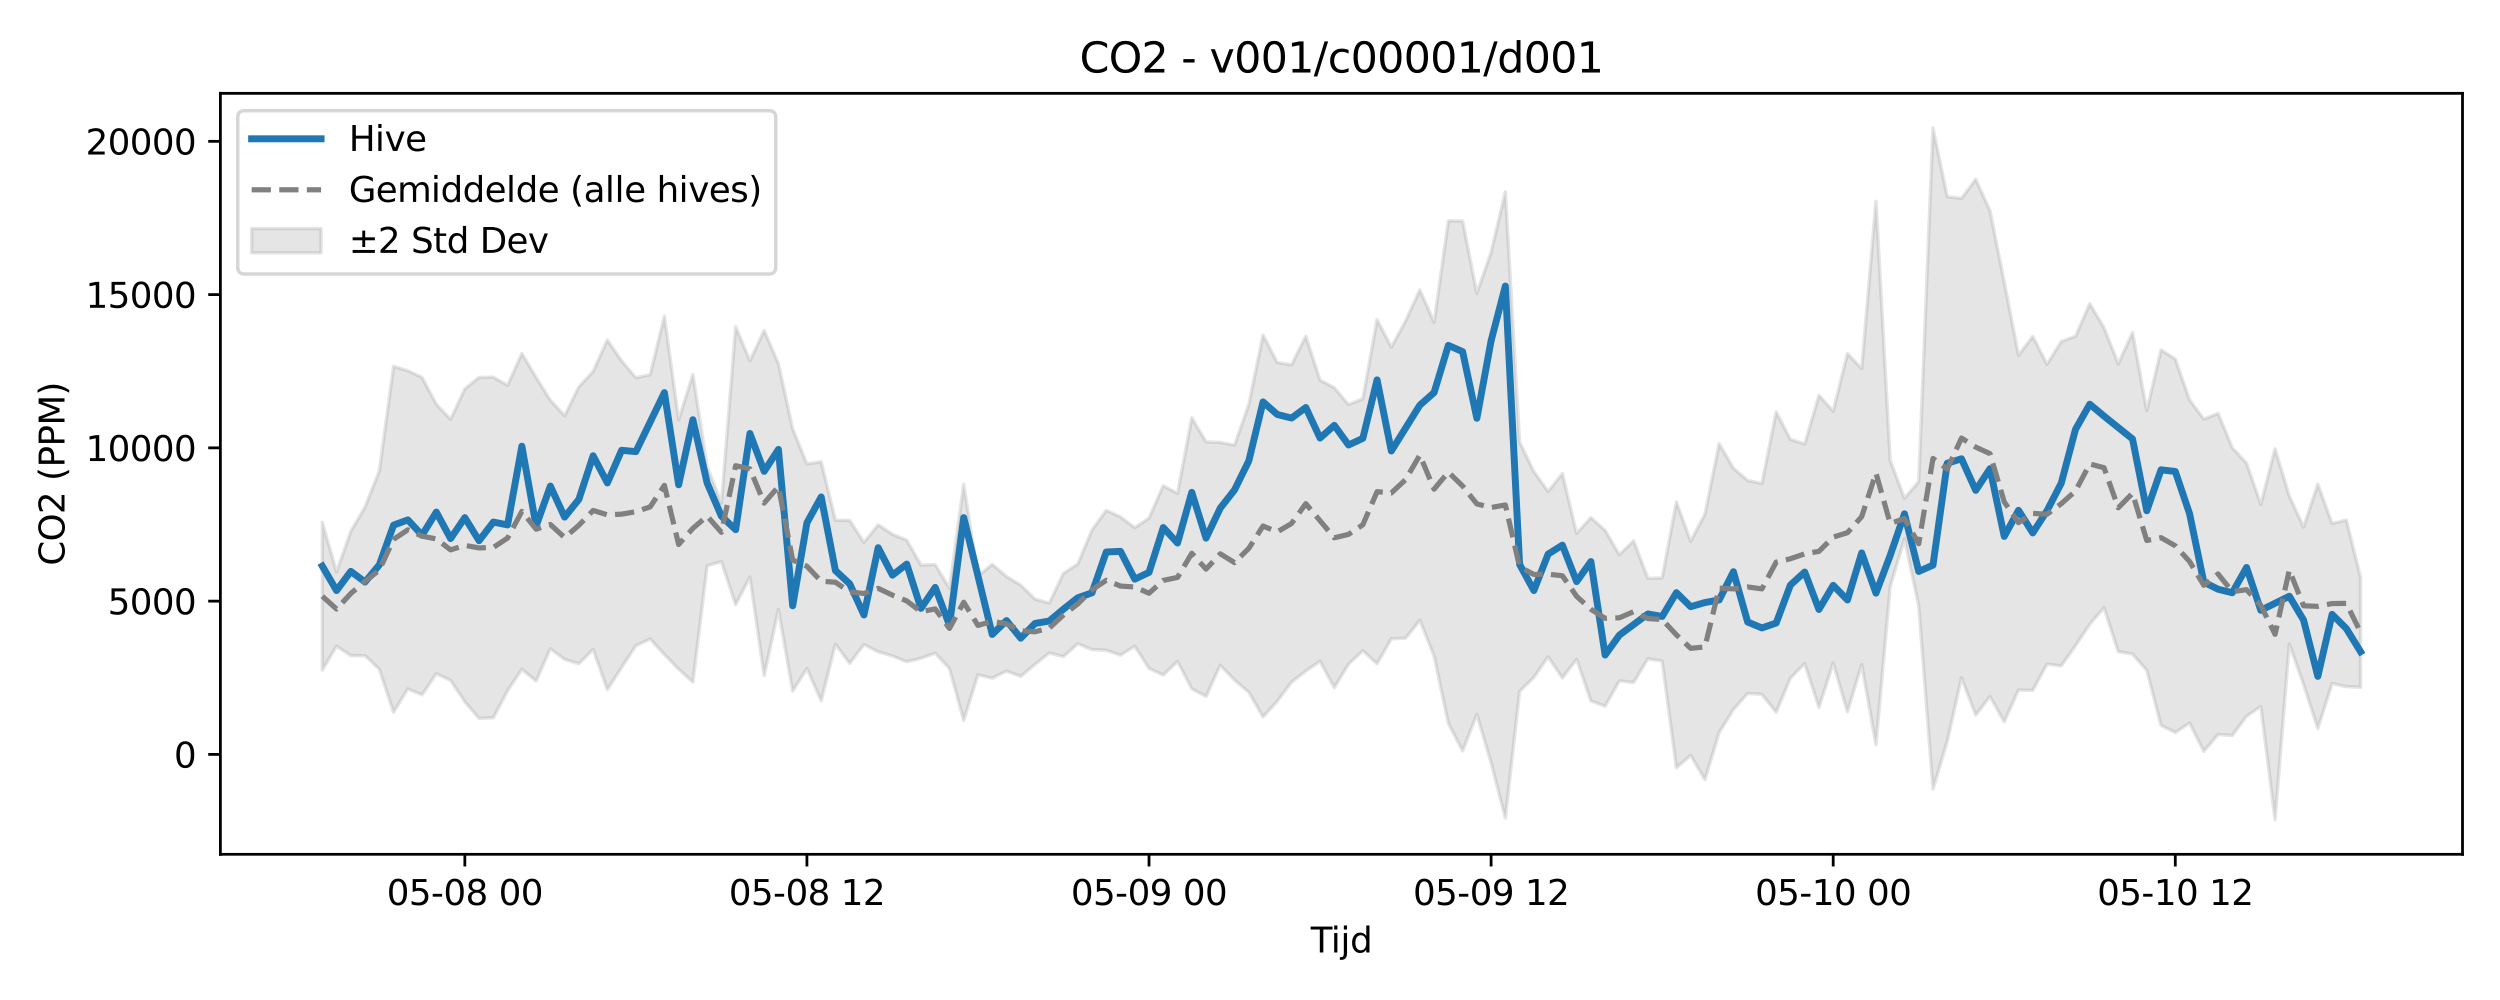 <?xml version="1.0" encoding="utf-8" standalone="no"?>
<!DOCTYPE svg PUBLIC "-//W3C//DTD SVG 1.1//EN"
  "http://www.w3.org/Graphics/SVG/1.1/DTD/svg11.dtd">
<svg xmlns:xlink="http://www.w3.org/1999/xlink" width="720pt" height="288pt" viewBox="0 0 720 288" xmlns="http://www.w3.org/2000/svg" version="1.1">
 <defs>
  <style type="text/css">*{stroke-linejoin: round; stroke-linecap: butt}</style>
 </defs>
 <g id="figure_1">
  <g id="patch_1">
   <path d="M 0 288 
L 720 288 
L 720 0 
L 0 0 
z
" style="fill: #ffffff"/>
  </g>
  <g id="axes_1">
   <g id="patch_2">
    <path d="M 63.47 246.04 
L 709.2 246.04 
L 709.2 26.88 
L 63.47 26.88 
z
" style="fill: #ffffff"/>
   </g>
   <g id="FillBetweenPolyCollection_1">
    <defs>
     <path id="m0e3bf45c58" d="M 92.821 -137.571 
L 92.821 -95.026 
L 96.926 -101.909 
L 101.032 -99.181 
L 105.137 -99.164 
L 109.242 -95.28 
L 113.347 -82.875 
L 117.452 -89.584 
L 121.557 -87.875 
L 125.662 -93.989 
L 129.767 -92.054 
L 133.872 -85.867 
L 137.977 -81.086 
L 142.082 -81.306 
L 146.187 -89.051 
L 150.293 -95.248 
L 154.398 -91.877 
L 158.503 -101.176 
L 162.608 -98.084 
L 166.713 -96.836 
L 170.818 -100.967 
L 174.923 -89.384 
L 179.028 -95.785 
L 183.133 -102.03 
L 187.238 -103.975 
L 191.343 -99.48 
L 195.449 -95.288 
L 199.554 -91.544 
L 203.659 -125.053 
L 207.764 -126.261 
L 211.869 -113.846 
L 215.974 -121.828 
L 220.079 -93.425 
L 224.184 -112.487 
L 228.289 -88.946 
L 232.394 -95.459 
L 236.499 -86.172 
L 240.604 -102.478 
L 244.71 -96.932 
L 248.815 -102.364 
L 252.92 -100.268 
L 257.025 -99.081 
L 261.13 -97.424 
L 265.235 -98.413 
L 269.34 -99.874 
L 273.445 -95.466 
L 277.55 -80.554 
L 281.655 -93.672 
L 285.76 -92.661 
L 289.865 -94.737 
L 293.971 -93.195 
L 298.076 -96.648 
L 302.181 -99.917 
L 306.286 -98.898 
L 310.391 -102.586 
L 314.496 -100.93 
L 318.601 -100.728 
L 322.706 -99.299 
L 326.811 -101.877 
L 330.916 -95.502 
L 335.021 -93.571 
L 339.127 -97.528 
L 343.232 -89.623 
L 347.337 -87.436 
L 351.442 -96.42 
L 355.547 -92.134 
L 359.652 -88.642 
L 363.757 -81.509 
L 367.862 -86.066 
L 371.967 -91.53 
L 376.072 -94.735 
L 380.177 -97.567 
L 384.282 -89.932 
L 388.388 -96.74 
L 392.493 -100.583 
L 396.598 -96.836 
L 400.703 -104.027 
L 404.808 -104.205 
L 408.913 -109.354 
L 413.018 -99.068 
L 417.123 -79.665 
L 421.228 -71.728 
L 425.333 -82.234 
L 429.438 -68.338 
L 433.543 -52.395 
L 437.649 -88.867 
L 441.754 -92.93 
L 445.859 -98.828 
L 449.964 -92.753 
L 454.069 -98.137 
L 458.174 -86.137 
L 462.279 -84.628 
L 466.384 -91.92 
L 470.489 -91.432 
L 474.594 -98.266 
L 478.699 -97.616 
L 482.805 -66.896 
L 486.91 -70.449 
L 491.015 -63.465 
L 495.12 -77.027 
L 499.225 -83.652 
L 503.33 -88.292 
L 507.435 -88.036 
L 511.54 -82.878 
L 515.645 -92.716 
L 519.75 -96.878 
L 523.855 -84.291 
L 527.96 -97.055 
L 532.066 -82.996 
L 536.171 -96.599 
L 540.276 -73.531 
L 544.381 -119.077 
L 548.486 -132.783 
L 552.591 -113.503 
L 556.696 -60.771 
L 560.801 -74.476 
L 564.906 -92.797 
L 569.011 -82.07 
L 573.116 -87.397 
L 577.221 -80.142 
L 581.327 -89.258 
L 585.432 -89.181 
L 589.537 -96.716 
L 593.642 -96.239 
L 597.747 -102.043 
L 601.852 -108.229 
L 605.957 -112.957 
L 610.062 -100.344 
L 614.167 -99.622 
L 618.272 -94.934 
L 622.377 -79.094 
L 626.483 -77.029 
L 630.588 -79.763 
L 634.693 -71.604 
L 638.798 -76.444 
L 642.903 -76.186 
L 647.008 -81.728 
L 651.113 -84.552 
L 655.218 -51.922 
L 659.323 -102.513 
L 663.428 -90.863 
L 667.533 -78.211 
L 671.638 -91.13 
L 675.744 -90.234 
L 679.849 -90.07 
L 679.849 -121.725 
L 679.849 -121.725 
L 675.744 -138.225 
L 671.638 -137.224 
L 667.533 -148.538 
L 663.428 -136.205 
L 659.323 -145.126 
L 655.218 -158.728 
L 651.113 -142.736 
L 647.008 -154.625 
L 642.903 -159.033 
L 638.798 -168.955 
L 634.693 -167.289 
L 630.588 -172.831 
L 626.483 -184.576 
L 622.377 -187.222 
L 618.272 -169.744 
L 614.167 -192.221 
L 610.062 -183.188 
L 605.957 -193.639 
L 601.852 -200.538 
L 597.747 -191.156 
L 593.642 -189.629 
L 589.537 -183.087 
L 585.432 -191.103 
L 581.327 -185.688 
L 577.221 -206.771 
L 573.116 -227.324 
L 569.011 -236.383 
L 564.906 -230.869 
L 560.801 -231.35 
L 556.696 -251.158 
L 552.591 -149.301 
L 548.486 -144.5 
L 544.381 -155.386 
L 540.276 -230.018 
L 536.171 -181.844 
L 532.066 -186.177 
L 527.96 -169.567 
L 523.855 -174.131 
L 519.75 -160.129 
L 515.645 -161.459 
L 511.54 -169.344 
L 507.435 -148.769 
L 503.33 -149.619 
L 499.225 -153.147 
L 495.12 -160.211 
L 491.015 -139.915 
L 486.91 -132.123 
L 482.805 -143.433 
L 478.699 -121.564 
L 474.594 -121.421 
L 470.489 -132.258 
L 466.384 -128.228 
L 462.279 -135.228 
L 458.174 -138.919 
L 454.069 -134.369 
L 449.964 -151.617 
L 445.859 -146.467 
L 441.754 -152.159 
L 437.649 -160.679 
L 433.543 -232.736 
L 429.438 -215.354 
L 425.333 -203.512 
L 421.228 -224.337 
L 417.123 -224.403 
L 413.018 -195.176 
L 408.913 -204.521 
L 404.808 -195.537 
L 400.703 -188.018 
L 396.598 -195.957 
L 392.493 -173.143 
L 388.388 -171.474 
L 384.282 -176.307 
L 380.177 -178.524 
L 376.072 -191.144 
L 371.967 -182.941 
L 367.862 -183.58 
L 363.757 -191.491 
L 359.652 -171.519 
L 355.547 -159.807 
L 351.442 -160.577 
L 347.337 -160.754 
L 343.232 -167.665 
L 339.127 -145.894 
L 335.021 -148.116 
L 330.916 -138.789 
L 326.811 -136.022 
L 322.706 -139.122 
L 318.601 -141.029 
L 314.496 -135.329 
L 310.391 -125.549 
L 306.286 -122.883 
L 302.181 -114.3 
L 298.076 -115.453 
L 293.971 -119.46 
L 289.865 -121.962 
L 285.76 -125.471 
L 281.655 -122.088 
L 277.55 -148.547 
L 273.445 -118.566 
L 269.34 -125.394 
L 265.235 -125.275 
L 261.13 -132.452 
L 257.025 -134.108 
L 252.92 -136.836 
L 248.815 -131.793 
L 244.71 -138.126 
L 240.604 -138.167 
L 236.499 -155.007 
L 232.394 -154.389 
L 228.289 -164.481 
L 224.184 -183.259 
L 220.079 -192.807 
L 215.974 -184.103 
L 211.869 -193.897 
L 207.764 -143.132 
L 203.659 -153.673 
L 199.554 -180.154 
L 195.449 -167.102 
L 191.343 -196.952 
L 187.238 -180.055 
L 183.133 -179.224 
L 179.028 -184.066 
L 174.923 -190.072 
L 170.818 -181.011 
L 166.713 -176.604 
L 162.608 -168.273 
L 158.503 -172.728 
L 154.398 -179.306 
L 150.293 -186.193 
L 146.187 -177.033 
L 142.082 -179.373 
L 137.977 -179.316 
L 133.872 -176.005 
L 129.767 -167.22 
L 125.662 -171.582 
L 121.557 -179.296 
L 117.452 -181.241 
L 113.347 -182.48 
L 109.242 -152.324 
L 105.137 -142 
L 101.032 -134.972 
L 96.926 -123.292 
L 92.821 -137.571 
z
" style="stroke: #808080; stroke-opacity: 0.2"/>
    </defs>
    <g clip-path="url(#p186c7900bb)">
     <use xlink:href="#m0e3bf45c58" x="0" y="288" style="fill: #808080; fill-opacity: 0.2; stroke: #808080; stroke-opacity: 0.2"/>
    </g>
   </g>
   <g id="matplotlib.axis_1">
    <g id="xtick_1">
     <g id="line2d_1">
      <defs>
       <path id="mfff4d344ba" d="M 0 0 
L 0 3.5 
" style="stroke: #000000; stroke-width: 0.8"/>
      </defs>
      <g>
       <use xlink:href="#mfff4d344ba" x="133.872" y="246.04" style="stroke: #000000; stroke-width: 0.8"/>
      </g>
     </g>
     <g id="text_1">
      <!-- 05-08 00 -->
      <g transform="translate(111.392 260.638) scale(0.1 -0.1)">
       <defs>
        <path id="DejaVuSans-30" d="M 2034 4250 
Q 1547 4250 1301 3770 
Q 1056 3291 1056 2328 
Q 1056 1369 1301 889 
Q 1547 409 2034 409 
Q 2525 409 2770 889 
Q 3016 1369 3016 2328 
Q 3016 3291 2770 3770 
Q 2525 4250 2034 4250 
z
M 2034 4750 
Q 2819 4750 3233 4129 
Q 3647 3509 3647 2328 
Q 3647 1150 3233 529 
Q 2819 -91 2034 -91 
Q 1250 -91 836 529 
Q 422 1150 422 2328 
Q 422 3509 836 4129 
Q 1250 4750 2034 4750 
z
" transform="scale(0.016)"/>
        <path id="DejaVuSans-35" d="M 691 4666 
L 3169 4666 
L 3169 4134 
L 1269 4134 
L 1269 2991 
Q 1406 3038 1543 3061 
Q 1681 3084 1819 3084 
Q 2600 3084 3056 2656 
Q 3513 2228 3513 1497 
Q 3513 744 3044 326 
Q 2575 -91 1722 -91 
Q 1428 -91 1123 -41 
Q 819 9 494 109 
L 494 744 
Q 775 591 1075 516 
Q 1375 441 1709 441 
Q 2250 441 2565 725 
Q 2881 1009 2881 1497 
Q 2881 1984 2565 2268 
Q 2250 2553 1709 2553 
Q 1456 2553 1204 2497 
Q 953 2441 691 2322 
L 691 4666 
z
" transform="scale(0.016)"/>
        <path id="DejaVuSans-2d" d="M 313 2009 
L 1997 2009 
L 1997 1497 
L 313 1497 
L 313 2009 
z
" transform="scale(0.016)"/>
        <path id="DejaVuSans-38" d="M 2034 2216 
Q 1584 2216 1326 1975 
Q 1069 1734 1069 1313 
Q 1069 891 1326 650 
Q 1584 409 2034 409 
Q 2484 409 2743 651 
Q 3003 894 3003 1313 
Q 3003 1734 2745 1975 
Q 2488 2216 2034 2216 
z
M 1403 2484 
Q 997 2584 770 2862 
Q 544 3141 544 3541 
Q 544 4100 942 4425 
Q 1341 4750 2034 4750 
Q 2731 4750 3128 4425 
Q 3525 4100 3525 3541 
Q 3525 3141 3298 2862 
Q 3072 2584 2669 2484 
Q 3125 2378 3379 2068 
Q 3634 1759 3634 1313 
Q 3634 634 3220 271 
Q 2806 -91 2034 -91 
Q 1263 -91 848 271 
Q 434 634 434 1313 
Q 434 1759 690 2068 
Q 947 2378 1403 2484 
z
M 1172 3481 
Q 1172 3119 1398 2916 
Q 1625 2713 2034 2713 
Q 2441 2713 2670 2916 
Q 2900 3119 2900 3481 
Q 2900 3844 2670 4047 
Q 2441 4250 2034 4250 
Q 1625 4250 1398 4047 
Q 1172 3844 1172 3481 
z
" transform="scale(0.016)"/>
        <path id="DejaVuSans-20" transform="scale(0.016)"/>
       </defs>
       <use xlink:href="#DejaVuSans-30"/>
       <use xlink:href="#DejaVuSans-35" transform="translate(63.623 0)"/>
       <use xlink:href="#DejaVuSans-2d" transform="translate(127.246 0)"/>
       <use xlink:href="#DejaVuSans-30" transform="translate(163.33 0)"/>
       <use xlink:href="#DejaVuSans-38" transform="translate(226.953 0)"/>
       <use xlink:href="#DejaVuSans-20" transform="translate(290.576 0)"/>
       <use xlink:href="#DejaVuSans-30" transform="translate(322.363 0)"/>
       <use xlink:href="#DejaVuSans-30" transform="translate(385.986 0)"/>
      </g>
     </g>
    </g>
    <g id="xtick_2">
     <g id="line2d_2">
      <g>
       <use xlink:href="#mfff4d344ba" x="232.394" y="246.04" style="stroke: #000000; stroke-width: 0.8"/>
      </g>
     </g>
     <g id="text_2">
      <!-- 05-08 12 -->
      <g transform="translate(209.914 260.638) scale(0.1 -0.1)">
       <defs>
        <path id="DejaVuSans-31" d="M 794 531 
L 1825 531 
L 1825 4091 
L 703 3866 
L 703 4441 
L 1819 4666 
L 2450 4666 
L 2450 531 
L 3481 531 
L 3481 0 
L 794 0 
L 794 531 
z
" transform="scale(0.016)"/>
        <path id="DejaVuSans-32" d="M 1228 531 
L 3431 531 
L 3431 0 
L 469 0 
L 469 531 
Q 828 903 1448 1529 
Q 2069 2156 2228 2338 
Q 2531 2678 2651 2914 
Q 2772 3150 2772 3378 
Q 2772 3750 2511 3984 
Q 2250 4219 1831 4219 
Q 1534 4219 1204 4116 
Q 875 4013 500 3803 
L 500 4441 
Q 881 4594 1212 4672 
Q 1544 4750 1819 4750 
Q 2544 4750 2975 4387 
Q 3406 4025 3406 3419 
Q 3406 3131 3298 2873 
Q 3191 2616 2906 2266 
Q 2828 2175 2409 1742 
Q 1991 1309 1228 531 
z
" transform="scale(0.016)"/>
       </defs>
       <use xlink:href="#DejaVuSans-30"/>
       <use xlink:href="#DejaVuSans-35" transform="translate(63.623 0)"/>
       <use xlink:href="#DejaVuSans-2d" transform="translate(127.246 0)"/>
       <use xlink:href="#DejaVuSans-30" transform="translate(163.33 0)"/>
       <use xlink:href="#DejaVuSans-38" transform="translate(226.953 0)"/>
       <use xlink:href="#DejaVuSans-20" transform="translate(290.576 0)"/>
       <use xlink:href="#DejaVuSans-31" transform="translate(322.363 0)"/>
       <use xlink:href="#DejaVuSans-32" transform="translate(385.986 0)"/>
      </g>
     </g>
    </g>
    <g id="xtick_3">
     <g id="line2d_3">
      <g>
       <use xlink:href="#mfff4d344ba" x="330.916" y="246.04" style="stroke: #000000; stroke-width: 0.8"/>
      </g>
     </g>
     <g id="text_3">
      <!-- 05-09 00 -->
      <g transform="translate(308.436 260.638) scale(0.1 -0.1)">
       <defs>
        <path id="DejaVuSans-39" d="M 703 97 
L 703 672 
Q 941 559 1184 500 
Q 1428 441 1663 441 
Q 2288 441 2617 861 
Q 2947 1281 2994 2138 
Q 2813 1869 2534 1725 
Q 2256 1581 1919 1581 
Q 1219 1581 811 2004 
Q 403 2428 403 3163 
Q 403 3881 828 4315 
Q 1253 4750 1959 4750 
Q 2769 4750 3195 4129 
Q 3622 3509 3622 2328 
Q 3622 1225 3098 567 
Q 2575 -91 1691 -91 
Q 1453 -91 1209 -44 
Q 966 3 703 97 
z
M 1959 2075 
Q 2384 2075 2632 2365 
Q 2881 2656 2881 3163 
Q 2881 3666 2632 3958 
Q 2384 4250 1959 4250 
Q 1534 4250 1286 3958 
Q 1038 3666 1038 3163 
Q 1038 2656 1286 2365 
Q 1534 2075 1959 2075 
z
" transform="scale(0.016)"/>
       </defs>
       <use xlink:href="#DejaVuSans-30"/>
       <use xlink:href="#DejaVuSans-35" transform="translate(63.623 0)"/>
       <use xlink:href="#DejaVuSans-2d" transform="translate(127.246 0)"/>
       <use xlink:href="#DejaVuSans-30" transform="translate(163.33 0)"/>
       <use xlink:href="#DejaVuSans-39" transform="translate(226.953 0)"/>
       <use xlink:href="#DejaVuSans-20" transform="translate(290.576 0)"/>
       <use xlink:href="#DejaVuSans-30" transform="translate(322.363 0)"/>
       <use xlink:href="#DejaVuSans-30" transform="translate(385.986 0)"/>
      </g>
     </g>
    </g>
    <g id="xtick_4">
     <g id="line2d_4">
      <g>
       <use xlink:href="#mfff4d344ba" x="429.438" y="246.04" style="stroke: #000000; stroke-width: 0.8"/>
      </g>
     </g>
     <g id="text_4">
      <!-- 05-09 12 -->
      <g transform="translate(406.958 260.638) scale(0.1 -0.1)">
       <use xlink:href="#DejaVuSans-30"/>
       <use xlink:href="#DejaVuSans-35" transform="translate(63.623 0)"/>
       <use xlink:href="#DejaVuSans-2d" transform="translate(127.246 0)"/>
       <use xlink:href="#DejaVuSans-30" transform="translate(163.33 0)"/>
       <use xlink:href="#DejaVuSans-39" transform="translate(226.953 0)"/>
       <use xlink:href="#DejaVuSans-20" transform="translate(290.576 0)"/>
       <use xlink:href="#DejaVuSans-31" transform="translate(322.363 0)"/>
       <use xlink:href="#DejaVuSans-32" transform="translate(385.986 0)"/>
      </g>
     </g>
    </g>
    <g id="xtick_5">
     <g id="line2d_5">
      <g>
       <use xlink:href="#mfff4d344ba" x="527.96" y="246.04" style="stroke: #000000; stroke-width: 0.8"/>
      </g>
     </g>
     <g id="text_5">
      <!-- 05-10 00 -->
      <g transform="translate(505.48 260.638) scale(0.1 -0.1)">
       <use xlink:href="#DejaVuSans-30"/>
       <use xlink:href="#DejaVuSans-35" transform="translate(63.623 0)"/>
       <use xlink:href="#DejaVuSans-2d" transform="translate(127.246 0)"/>
       <use xlink:href="#DejaVuSans-31" transform="translate(163.33 0)"/>
       <use xlink:href="#DejaVuSans-30" transform="translate(226.953 0)"/>
       <use xlink:href="#DejaVuSans-20" transform="translate(290.576 0)"/>
       <use xlink:href="#DejaVuSans-30" transform="translate(322.363 0)"/>
       <use xlink:href="#DejaVuSans-30" transform="translate(385.986 0)"/>
      </g>
     </g>
    </g>
    <g id="xtick_6">
     <g id="line2d_6">
      <g>
       <use xlink:href="#mfff4d344ba" x="626.483" y="246.04" style="stroke: #000000; stroke-width: 0.8"/>
      </g>
     </g>
     <g id="text_6">
      <!-- 05-10 12 -->
      <g transform="translate(604.002 260.638) scale(0.1 -0.1)">
       <use xlink:href="#DejaVuSans-30"/>
       <use xlink:href="#DejaVuSans-35" transform="translate(63.623 0)"/>
       <use xlink:href="#DejaVuSans-2d" transform="translate(127.246 0)"/>
       <use xlink:href="#DejaVuSans-31" transform="translate(163.33 0)"/>
       <use xlink:href="#DejaVuSans-30" transform="translate(226.953 0)"/>
       <use xlink:href="#DejaVuSans-20" transform="translate(290.576 0)"/>
       <use xlink:href="#DejaVuSans-31" transform="translate(322.363 0)"/>
       <use xlink:href="#DejaVuSans-32" transform="translate(385.986 0)"/>
      </g>
     </g>
    </g>
    <g id="text_7">
     <!-- Tijd -->
     <g transform="translate(377.485 274.317) scale(0.1 -0.1)">
      <defs>
       <path id="DejaVuSans-54" d="M -19 4666 
L 3928 4666 
L 3928 4134 
L 2272 4134 
L 2272 0 
L 1638 0 
L 1638 4134 
L -19 4134 
L -19 4666 
z
" transform="scale(0.016)"/>
       <path id="DejaVuSans-69" d="M 603 3500 
L 1178 3500 
L 1178 0 
L 603 0 
L 603 3500 
z
M 603 4863 
L 1178 4863 
L 1178 4134 
L 603 4134 
L 603 4863 
z
" transform="scale(0.016)"/>
       <path id="DejaVuSans-6a" d="M 603 3500 
L 1178 3500 
L 1178 -63 
Q 1178 -731 923 -1031 
Q 669 -1331 103 -1331 
L -116 -1331 
L -116 -844 
L 38 -844 
Q 366 -844 484 -692 
Q 603 -541 603 -63 
L 603 3500 
z
M 603 4863 
L 1178 4863 
L 1178 4134 
L 603 4134 
L 603 4863 
z
" transform="scale(0.016)"/>
       <path id="DejaVuSans-64" d="M 2906 2969 
L 2906 4863 
L 3481 4863 
L 3481 0 
L 2906 0 
L 2906 525 
Q 2725 213 2448 61 
Q 2172 -91 1784 -91 
Q 1150 -91 751 415 
Q 353 922 353 1747 
Q 353 2572 751 3078 
Q 1150 3584 1784 3584 
Q 2172 3584 2448 3432 
Q 2725 3281 2906 2969 
z
M 947 1747 
Q 947 1113 1208 752 
Q 1469 391 1925 391 
Q 2381 391 2643 752 
Q 2906 1113 2906 1747 
Q 2906 2381 2643 2742 
Q 2381 3103 1925 3103 
Q 1469 3103 1208 2742 
Q 947 2381 947 1747 
z
" transform="scale(0.016)"/>
      </defs>
      <use xlink:href="#DejaVuSans-54"/>
      <use xlink:href="#DejaVuSans-69" transform="translate(57.959 0)"/>
      <use xlink:href="#DejaVuSans-6a" transform="translate(85.742 0)"/>
      <use xlink:href="#DejaVuSans-64" transform="translate(113.525 0)"/>
     </g>
    </g>
   </g>
   <g id="matplotlib.axis_2">
    <g id="ytick_1">
     <g id="line2d_7">
      <defs>
       <path id="m50cb54b3ce" d="M 0 0 
L -3.5 0 
" style="stroke: #000000; stroke-width: 0.8"/>
      </defs>
      <g>
       <use xlink:href="#m50cb54b3ce" x="63.47" y="217.274" style="stroke: #000000; stroke-width: 0.8"/>
      </g>
     </g>
     <g id="text_8">
      <!-- 0 -->
      <g transform="translate(50.108 221.073) scale(0.1 -0.1)">
       <use xlink:href="#DejaVuSans-30"/>
      </g>
     </g>
    </g>
    <g id="ytick_2">
     <g id="line2d_8">
      <g>
       <use xlink:href="#m50cb54b3ce" x="63.47" y="173.131" style="stroke: #000000; stroke-width: 0.8"/>
      </g>
     </g>
     <g id="text_9">
      <!-- 5000 -->
      <g transform="translate(31.02 176.93) scale(0.1 -0.1)">
       <use xlink:href="#DejaVuSans-35"/>
       <use xlink:href="#DejaVuSans-30" transform="translate(63.623 0)"/>
       <use xlink:href="#DejaVuSans-30" transform="translate(127.246 0)"/>
       <use xlink:href="#DejaVuSans-30" transform="translate(190.869 0)"/>
      </g>
     </g>
    </g>
    <g id="ytick_3">
     <g id="line2d_9">
      <g>
       <use xlink:href="#m50cb54b3ce" x="63.47" y="128.987" style="stroke: #000000; stroke-width: 0.8"/>
      </g>
     </g>
     <g id="text_10">
      <!-- 10000 -->
      <g transform="translate(24.657 132.787) scale(0.1 -0.1)">
       <use xlink:href="#DejaVuSans-31"/>
       <use xlink:href="#DejaVuSans-30" transform="translate(63.623 0)"/>
       <use xlink:href="#DejaVuSans-30" transform="translate(127.246 0)"/>
       <use xlink:href="#DejaVuSans-30" transform="translate(190.869 0)"/>
       <use xlink:href="#DejaVuSans-30" transform="translate(254.492 0)"/>
      </g>
     </g>
    </g>
    <g id="ytick_4">
     <g id="line2d_10">
      <g>
       <use xlink:href="#m50cb54b3ce" x="63.47" y="84.844" style="stroke: #000000; stroke-width: 0.8"/>
      </g>
     </g>
     <g id="text_11">
      <!-- 15000 -->
      <g transform="translate(24.657 88.643) scale(0.1 -0.1)">
       <use xlink:href="#DejaVuSans-31"/>
       <use xlink:href="#DejaVuSans-35" transform="translate(63.623 0)"/>
       <use xlink:href="#DejaVuSans-30" transform="translate(127.246 0)"/>
       <use xlink:href="#DejaVuSans-30" transform="translate(190.869 0)"/>
       <use xlink:href="#DejaVuSans-30" transform="translate(254.492 0)"/>
      </g>
     </g>
    </g>
    <g id="ytick_5">
     <g id="line2d_11">
      <g>
       <use xlink:href="#m50cb54b3ce" x="63.47" y="40.701" style="stroke: #000000; stroke-width: 0.8"/>
      </g>
     </g>
     <g id="text_12">
      <!-- 20000 -->
      <g transform="translate(24.657 44.5) scale(0.1 -0.1)">
       <use xlink:href="#DejaVuSans-32"/>
       <use xlink:href="#DejaVuSans-30" transform="translate(63.623 0)"/>
       <use xlink:href="#DejaVuSans-30" transform="translate(127.246 0)"/>
       <use xlink:href="#DejaVuSans-30" transform="translate(190.869 0)"/>
       <use xlink:href="#DejaVuSans-30" transform="translate(254.492 0)"/>
      </g>
     </g>
    </g>
    <g id="text_13">
     <!-- CO2 (PPM) -->
     <g transform="translate(18.578 162.903) rotate(-90) scale(0.1 -0.1)">
      <defs>
       <path id="DejaVuSans-43" d="M 4122 4306 
L 4122 3641 
Q 3803 3938 3442 4084 
Q 3081 4231 2675 4231 
Q 1875 4231 1450 3742 
Q 1025 3253 1025 2328 
Q 1025 1406 1450 917 
Q 1875 428 2675 428 
Q 3081 428 3442 575 
Q 3803 722 4122 1019 
L 4122 359 
Q 3791 134 3420 21 
Q 3050 -91 2638 -91 
Q 1578 -91 968 557 
Q 359 1206 359 2328 
Q 359 3453 968 4101 
Q 1578 4750 2638 4750 
Q 3056 4750 3426 4639 
Q 3797 4528 4122 4306 
z
" transform="scale(0.016)"/>
       <path id="DejaVuSans-4f" d="M 2522 4238 
Q 1834 4238 1429 3725 
Q 1025 3213 1025 2328 
Q 1025 1447 1429 934 
Q 1834 422 2522 422 
Q 3209 422 3611 934 
Q 4013 1447 4013 2328 
Q 4013 3213 3611 3725 
Q 3209 4238 2522 4238 
z
M 2522 4750 
Q 3503 4750 4090 4092 
Q 4678 3434 4678 2328 
Q 4678 1225 4090 567 
Q 3503 -91 2522 -91 
Q 1538 -91 948 565 
Q 359 1222 359 2328 
Q 359 3434 948 4092 
Q 1538 4750 2522 4750 
z
" transform="scale(0.016)"/>
       <path id="DejaVuSans-28" d="M 1984 4856 
Q 1566 4138 1362 3434 
Q 1159 2731 1159 2009 
Q 1159 1288 1364 580 
Q 1569 -128 1984 -844 
L 1484 -844 
Q 1016 -109 783 600 
Q 550 1309 550 2009 
Q 550 2706 781 3412 
Q 1013 4119 1484 4856 
L 1984 4856 
z
" transform="scale(0.016)"/>
       <path id="DejaVuSans-50" d="M 1259 4147 
L 1259 2394 
L 2053 2394 
Q 2494 2394 2734 2622 
Q 2975 2850 2975 3272 
Q 2975 3691 2734 3919 
Q 2494 4147 2053 4147 
L 1259 4147 
z
M 628 4666 
L 2053 4666 
Q 2838 4666 3239 4311 
Q 3641 3956 3641 3272 
Q 3641 2581 3239 2228 
Q 2838 1875 2053 1875 
L 1259 1875 
L 1259 0 
L 628 0 
L 628 4666 
z
" transform="scale(0.016)"/>
       <path id="DejaVuSans-4d" d="M 628 4666 
L 1569 4666 
L 2759 1491 
L 3956 4666 
L 4897 4666 
L 4897 0 
L 4281 0 
L 4281 4097 
L 3078 897 
L 2444 897 
L 1241 4097 
L 1241 0 
L 628 0 
L 628 4666 
z
" transform="scale(0.016)"/>
       <path id="DejaVuSans-29" d="M 513 4856 
L 1013 4856 
Q 1481 4119 1714 3412 
Q 1947 2706 1947 2009 
Q 1947 1309 1714 600 
Q 1481 -109 1013 -844 
L 513 -844 
Q 928 -128 1133 580 
Q 1338 1288 1338 2009 
Q 1338 2731 1133 3434 
Q 928 4138 513 4856 
z
" transform="scale(0.016)"/>
      </defs>
      <use xlink:href="#DejaVuSans-43"/>
      <use xlink:href="#DejaVuSans-4f" transform="translate(69.824 0)"/>
      <use xlink:href="#DejaVuSans-32" transform="translate(148.535 0)"/>
      <use xlink:href="#DejaVuSans-20" transform="translate(212.158 0)"/>
      <use xlink:href="#DejaVuSans-28" transform="translate(243.945 0)"/>
      <use xlink:href="#DejaVuSans-50" transform="translate(282.959 0)"/>
      <use xlink:href="#DejaVuSans-50" transform="translate(343.262 0)"/>
      <use xlink:href="#DejaVuSans-4d" transform="translate(403.564 0)"/>
      <use xlink:href="#DejaVuSans-29" transform="translate(489.844 0)"/>
     </g>
    </g>
   </g>
   <g id="line2d_12">
    <path d="M 92.821 163.04 
L 96.926 170.079 
L 101.032 164.558 
L 105.137 167.613 
L 109.242 162.686 
L 113.347 151.236 
L 117.452 149.732 
L 121.557 154.114 
L 125.662 147.486 
L 129.767 155.103 
L 133.872 149.084 
L 137.977 155.718 
L 142.082 150.356 
L 146.187 151.174 
L 150.293 128.514 
L 154.398 151.483 
L 158.503 139.988 
L 162.608 148.925 
L 166.713 143.811 
L 170.818 131.262 
L 174.923 139.079 
L 179.028 129.685 
L 183.133 130.062 
L 191.343 113.081 
L 195.449 139.62 
L 199.554 120.887 
L 203.659 139.114 
L 207.764 148.661 
L 211.869 152.542 
L 215.974 124.847 
L 220.079 135.744 
L 224.184 129.438 
L 228.289 174.464 
L 232.394 150.565 
L 236.499 143.126 
L 240.604 164.32 
L 244.71 168.138 
L 248.815 177.115 
L 252.92 157.738 
L 257.025 165.65 
L 261.13 162.463 
L 265.235 175.205 
L 269.34 169.175 
L 273.445 180.017 
L 277.55 149.081 
L 285.76 182.719 
L 289.865 178.728 
L 293.971 183.793 
L 298.076 179.552 
L 302.181 178.852 
L 306.286 175.423 
L 310.391 172.163 
L 314.496 170.732 
L 318.601 158.972 
L 322.706 158.793 
L 326.811 166.801 
L 330.916 164.841 
L 335.021 151.933 
L 339.127 156.392 
L 343.232 141.801 
L 347.337 154.976 
L 351.442 146.33 
L 355.547 141.087 
L 359.652 132.74 
L 363.757 115.753 
L 367.862 119.373 
L 371.967 120.397 
L 376.072 117.369 
L 380.177 126.153 
L 384.282 122.503 
L 388.388 128.16 
L 392.493 126.242 
L 396.598 109.41 
L 400.703 129.879 
L 408.913 116.689 
L 413.018 113.056 
L 417.123 99.473 
L 421.228 101.274 
L 425.333 120.459 
L 429.438 98.134 
L 433.543 82.381 
L 437.649 162.545 
L 441.754 170.072 
L 445.859 159.579 
L 449.964 157.005 
L 454.069 167.492 
L 458.174 161.739 
L 462.279 188.638 
L 466.384 182.91 
L 474.594 176.824 
L 478.699 177.541 
L 482.805 170.69 
L 486.91 174.726 
L 491.015 173.531 
L 495.12 172.789 
L 499.225 164.655 
L 503.33 179.146 
L 507.435 180.85 
L 511.54 179.423 
L 515.645 168.484 
L 519.75 164.746 
L 523.855 175.52 
L 527.96 168.581 
L 532.066 172.789 
L 536.171 159.243 
L 540.276 170.823 
L 544.381 159.941 
L 548.486 147.984 
L 552.591 164.571 
L 556.696 162.757 
L 560.801 133.419 
L 564.906 132.13 
L 569.011 141.224 
L 573.116 134.986 
L 577.221 154.485 
L 581.327 146.971 
L 585.432 153.483 
L 589.537 147.095 
L 593.642 139.14 
L 597.747 123.646 
L 601.852 116.407 
L 605.957 119.841 
L 614.167 126.43 
L 618.272 147.095 
L 622.377 135.306 
L 626.483 135.785 
L 630.588 147.928 
L 634.693 167.644 
L 638.798 169.699 
L 642.903 170.712 
L 647.008 163.437 
L 651.113 175.762 
L 659.323 171.714 
L 663.428 178.587 
L 667.533 194.787 
L 671.638 176.936 
L 675.744 181.024 
L 679.849 187.698 
L 679.849 187.698 
" clip-path="url(#p186c7900bb)" style="fill: none; stroke: #1f77b4; stroke-width: 2; stroke-linecap: square"/>
   </g>
   <g id="line2d_13">
    <path d="M 92.821 171.702 
L 96.926 175.4 
L 101.032 170.924 
L 105.137 167.418 
L 109.242 164.198 
L 113.347 155.323 
L 117.452 152.588 
L 121.557 154.415 
L 125.662 155.214 
L 129.767 158.363 
L 133.872 157.064 
L 137.977 157.799 
L 142.082 157.661 
L 146.187 154.958 
L 150.293 147.28 
L 154.398 152.408 
L 158.503 151.048 
L 162.608 154.822 
L 166.713 151.28 
L 170.818 147.011 
L 174.923 148.272 
L 179.028 148.075 
L 183.133 147.373 
L 187.238 145.985 
L 191.343 139.784 
L 195.449 156.805 
L 199.554 152.151 
L 203.659 148.637 
L 207.764 153.303 
L 211.869 134.129 
L 215.974 135.035 
L 220.079 144.884 
L 224.184 140.127 
L 228.289 161.286 
L 232.394 163.076 
L 236.499 167.41 
L 240.604 167.678 
L 244.71 170.471 
L 248.815 170.921 
L 252.92 169.448 
L 257.025 171.405 
L 261.13 173.062 
L 265.235 176.156 
L 269.34 175.366 
L 273.445 180.984 
L 277.55 173.45 
L 281.655 180.12 
L 285.76 178.934 
L 289.865 179.651 
L 293.971 181.672 
L 298.076 181.95 
L 302.181 180.892 
L 306.286 177.11 
L 310.391 173.933 
L 314.496 169.871 
L 318.601 167.121 
L 322.706 168.79 
L 326.811 169.05 
L 330.916 170.854 
L 335.021 167.157 
L 339.127 166.289 
L 343.232 159.356 
L 347.337 163.905 
L 351.442 159.501 
L 355.547 162.029 
L 359.652 157.919 
L 363.757 151.5 
L 367.862 153.177 
L 371.967 150.764 
L 376.072 145.06 
L 384.282 154.88 
L 388.388 153.893 
L 392.493 151.137 
L 396.598 141.603 
L 400.703 141.978 
L 404.808 138.129 
L 408.913 131.062 
L 413.018 140.878 
L 417.123 135.966 
L 421.228 139.968 
L 425.333 145.127 
L 429.438 146.154 
L 433.543 145.434 
L 437.649 163.227 
L 441.754 165.455 
L 445.859 165.353 
L 449.964 165.815 
L 454.069 171.747 
L 458.174 175.472 
L 462.279 178.072 
L 466.384 177.926 
L 470.489 176.155 
L 474.594 178.156 
L 478.699 178.41 
L 482.805 182.835 
L 486.91 186.714 
L 491.015 186.31 
L 495.12 169.381 
L 499.225 169.6 
L 503.33 169.044 
L 507.435 169.597 
L 511.54 161.889 
L 515.645 160.912 
L 519.75 159.497 
L 523.855 158.789 
L 527.96 154.689 
L 532.066 153.413 
L 536.171 148.778 
L 540.276 136.225 
L 544.381 150.769 
L 548.486 149.358 
L 552.591 156.598 
L 556.696 132.035 
L 560.801 135.087 
L 564.906 126.167 
L 569.011 128.773 
L 573.116 130.639 
L 577.221 144.544 
L 581.327 150.527 
L 585.432 147.858 
L 589.537 148.098 
L 593.642 145.066 
L 597.747 141.4 
L 601.852 133.617 
L 605.957 134.702 
L 610.062 146.234 
L 614.167 142.079 
L 618.272 155.661 
L 622.377 154.842 
L 626.483 157.198 
L 630.588 161.703 
L 634.693 168.554 
L 638.798 165.3 
L 642.903 170.391 
L 647.008 169.824 
L 651.113 174.356 
L 655.218 182.675 
L 659.323 164.181 
L 663.428 174.466 
L 667.533 174.626 
L 671.638 173.823 
L 675.744 173.77 
L 679.849 182.102 
L 679.849 182.102 
" clip-path="url(#p186c7900bb)" style="fill: none; stroke-dasharray: 5.55,2.4; stroke-dashoffset: 0; stroke: #808080; stroke-width: 1.5"/>
   </g>
   <g id="patch_3">
    <path d="M 63.47 246.04 
L 63.47 26.88 
" style="fill: none; stroke: #000000; stroke-width: 0.8; stroke-linejoin: miter; stroke-linecap: square"/>
   </g>
   <g id="patch_4">
    <path d="M 709.2 246.04 
L 709.2 26.88 
" style="fill: none; stroke: #000000; stroke-width: 0.8; stroke-linejoin: miter; stroke-linecap: square"/>
   </g>
   <g id="patch_5">
    <path d="M 63.47 246.04 
L 709.2 246.04 
" style="fill: none; stroke: #000000; stroke-width: 0.8; stroke-linejoin: miter; stroke-linecap: square"/>
   </g>
   <g id="patch_6">
    <path d="M 63.47 26.88 
L 709.2 26.88 
" style="fill: none; stroke: #000000; stroke-width: 0.8; stroke-linejoin: miter; stroke-linecap: square"/>
   </g>
   <g id="text_14">
    <!-- CO2 - v001/c00001/d001 -->
    <g transform="translate(310.932 20.88) scale(0.12 -0.12)">
     <defs>
      <path id="DejaVuSans-76" d="M 191 3500 
L 800 3500 
L 1894 563 
L 2988 3500 
L 3597 3500 
L 2284 0 
L 1503 0 
L 191 3500 
z
" transform="scale(0.016)"/>
      <path id="DejaVuSans-2f" d="M 1625 4666 
L 2156 4666 
L 531 -594 
L 0 -594 
L 1625 4666 
z
" transform="scale(0.016)"/>
      <path id="DejaVuSans-63" d="M 3122 3366 
L 3122 2828 
Q 2878 2963 2633 3030 
Q 2388 3097 2138 3097 
Q 1578 3097 1268 2742 
Q 959 2388 959 1747 
Q 959 1106 1268 751 
Q 1578 397 2138 397 
Q 2388 397 2633 464 
Q 2878 531 3122 666 
L 3122 134 
Q 2881 22 2623 -34 
Q 2366 -91 2075 -91 
Q 1284 -91 818 406 
Q 353 903 353 1747 
Q 353 2603 823 3093 
Q 1294 3584 2113 3584 
Q 2378 3584 2631 3529 
Q 2884 3475 3122 3366 
z
" transform="scale(0.016)"/>
     </defs>
     <use xlink:href="#DejaVuSans-43"/>
     <use xlink:href="#DejaVuSans-4f" transform="translate(69.824 0)"/>
     <use xlink:href="#DejaVuSans-32" transform="translate(148.535 0)"/>
     <use xlink:href="#DejaVuSans-20" transform="translate(212.158 0)"/>
     <use xlink:href="#DejaVuSans-2d" transform="translate(243.945 0)"/>
     <use xlink:href="#DejaVuSans-20" transform="translate(280.029 0)"/>
     <use xlink:href="#DejaVuSans-76" transform="translate(311.816 0)"/>
     <use xlink:href="#DejaVuSans-30" transform="translate(370.996 0)"/>
     <use xlink:href="#DejaVuSans-30" transform="translate(434.619 0)"/>
     <use xlink:href="#DejaVuSans-31" transform="translate(498.242 0)"/>
     <use xlink:href="#DejaVuSans-2f" transform="translate(561.865 0)"/>
     <use xlink:href="#DejaVuSans-63" transform="translate(595.557 0)"/>
     <use xlink:href="#DejaVuSans-30" transform="translate(650.537 0)"/>
     <use xlink:href="#DejaVuSans-30" transform="translate(714.16 0)"/>
     <use xlink:href="#DejaVuSans-30" transform="translate(777.783 0)"/>
     <use xlink:href="#DejaVuSans-30" transform="translate(841.406 0)"/>
     <use xlink:href="#DejaVuSans-31" transform="translate(905.029 0)"/>
     <use xlink:href="#DejaVuSans-2f" transform="translate(968.652 0)"/>
     <use xlink:href="#DejaVuSans-64" transform="translate(1002.344 0)"/>
     <use xlink:href="#DejaVuSans-30" transform="translate(1065.82 0)"/>
     <use xlink:href="#DejaVuSans-30" transform="translate(1129.443 0)"/>
     <use xlink:href="#DejaVuSans-31" transform="translate(1193.066 0)"/>
    </g>
   </g>
   <g id="legend_1">
    <g id="patch_7">
     <path d="M 70.47 78.914 
L 221.414 78.914 
Q 223.414 78.914 223.414 76.914 
L 223.414 33.88 
Q 223.414 31.88 221.414 31.88 
L 70.47 31.88 
Q 68.47 31.88 68.47 33.88 
L 68.47 76.914 
Q 68.47 78.914 70.47 78.914 
z
" style="fill: #ffffff; opacity: 0.8; stroke: #cccccc; stroke-linejoin: miter"/>
    </g>
    <g id="line2d_14">
     <path d="M 72.47 39.978 
L 82.47 39.978 
L 92.47 39.978 
" style="fill: none; stroke: #1f77b4; stroke-width: 2; stroke-linecap: square"/>
    </g>
    <g id="text_15">
     <!-- Hive -->
     <g transform="translate(100.47 43.478) scale(0.1 -0.1)">
      <defs>
       <path id="DejaVuSans-48" d="M 628 4666 
L 1259 4666 
L 1259 2753 
L 3553 2753 
L 3553 4666 
L 4184 4666 
L 4184 0 
L 3553 0 
L 3553 2222 
L 1259 2222 
L 1259 0 
L 628 0 
L 628 4666 
z
" transform="scale(0.016)"/>
       <path id="DejaVuSans-65" d="M 3597 1894 
L 3597 1613 
L 953 1613 
Q 991 1019 1311 708 
Q 1631 397 2203 397 
Q 2534 397 2845 478 
Q 3156 559 3463 722 
L 3463 178 
Q 3153 47 2828 -22 
Q 2503 -91 2169 -91 
Q 1331 -91 842 396 
Q 353 884 353 1716 
Q 353 2575 817 3079 
Q 1281 3584 2069 3584 
Q 2775 3584 3186 3129 
Q 3597 2675 3597 1894 
z
M 3022 2063 
Q 3016 2534 2758 2815 
Q 2500 3097 2075 3097 
Q 1594 3097 1305 2825 
Q 1016 2553 972 2059 
L 3022 2063 
z
" transform="scale(0.016)"/>
      </defs>
      <use xlink:href="#DejaVuSans-48"/>
      <use xlink:href="#DejaVuSans-69" transform="translate(75.195 0)"/>
      <use xlink:href="#DejaVuSans-76" transform="translate(102.979 0)"/>
      <use xlink:href="#DejaVuSans-65" transform="translate(162.158 0)"/>
     </g>
    </g>
    <g id="line2d_15">
     <path d="M 72.47 54.657 
L 82.47 54.657 
L 92.47 54.657 
" style="fill: none; stroke-dasharray: 5.55,2.4; stroke-dashoffset: 0; stroke: #808080; stroke-width: 1.5"/>
    </g>
    <g id="text_16">
     <!-- Gemiddelde (alle hives) -->
     <g transform="translate(100.47 58.157) scale(0.1 -0.1)">
      <defs>
       <path id="DejaVuSans-47" d="M 3809 666 
L 3809 1919 
L 2778 1919 
L 2778 2438 
L 4434 2438 
L 4434 434 
Q 4069 175 3628 42 
Q 3188 -91 2688 -91 
Q 1594 -91 976 548 
Q 359 1188 359 2328 
Q 359 3472 976 4111 
Q 1594 4750 2688 4750 
Q 3144 4750 3555 4637 
Q 3966 4525 4313 4306 
L 4313 3634 
Q 3963 3931 3569 4081 
Q 3175 4231 2741 4231 
Q 1884 4231 1454 3753 
Q 1025 3275 1025 2328 
Q 1025 1384 1454 906 
Q 1884 428 2741 428 
Q 3075 428 3337 486 
Q 3600 544 3809 666 
z
" transform="scale(0.016)"/>
       <path id="DejaVuSans-6d" d="M 3328 2828 
Q 3544 3216 3844 3400 
Q 4144 3584 4550 3584 
Q 5097 3584 5394 3201 
Q 5691 2819 5691 2113 
L 5691 0 
L 5113 0 
L 5113 2094 
Q 5113 2597 4934 2840 
Q 4756 3084 4391 3084 
Q 3944 3084 3684 2787 
Q 3425 2491 3425 1978 
L 3425 0 
L 2847 0 
L 2847 2094 
Q 2847 2600 2669 2842 
Q 2491 3084 2119 3084 
Q 1678 3084 1418 2786 
Q 1159 2488 1159 1978 
L 1159 0 
L 581 0 
L 581 3500 
L 1159 3500 
L 1159 2956 
Q 1356 3278 1631 3431 
Q 1906 3584 2284 3584 
Q 2666 3584 2933 3390 
Q 3200 3197 3328 2828 
z
" transform="scale(0.016)"/>
       <path id="DejaVuSans-6c" d="M 603 4863 
L 1178 4863 
L 1178 0 
L 603 0 
L 603 4863 
z
" transform="scale(0.016)"/>
       <path id="DejaVuSans-61" d="M 2194 1759 
Q 1497 1759 1228 1600 
Q 959 1441 959 1056 
Q 959 750 1161 570 
Q 1363 391 1709 391 
Q 2188 391 2477 730 
Q 2766 1069 2766 1631 
L 2766 1759 
L 2194 1759 
z
M 3341 1997 
L 3341 0 
L 2766 0 
L 2766 531 
Q 2569 213 2275 61 
Q 1981 -91 1556 -91 
Q 1019 -91 701 211 
Q 384 513 384 1019 
Q 384 1609 779 1909 
Q 1175 2209 1959 2209 
L 2766 2209 
L 2766 2266 
Q 2766 2663 2505 2880 
Q 2244 3097 1772 3097 
Q 1472 3097 1187 3025 
Q 903 2953 641 2809 
L 641 3341 
Q 956 3463 1253 3523 
Q 1550 3584 1831 3584 
Q 2591 3584 2966 3190 
Q 3341 2797 3341 1997 
z
" transform="scale(0.016)"/>
       <path id="DejaVuSans-68" d="M 3513 2113 
L 3513 0 
L 2938 0 
L 2938 2094 
Q 2938 2591 2744 2837 
Q 2550 3084 2163 3084 
Q 1697 3084 1428 2787 
Q 1159 2491 1159 1978 
L 1159 0 
L 581 0 
L 581 4863 
L 1159 4863 
L 1159 2956 
Q 1366 3272 1645 3428 
Q 1925 3584 2291 3584 
Q 2894 3584 3203 3211 
Q 3513 2838 3513 2113 
z
" transform="scale(0.016)"/>
       <path id="DejaVuSans-73" d="M 2834 3397 
L 2834 2853 
Q 2591 2978 2328 3040 
Q 2066 3103 1784 3103 
Q 1356 3103 1142 2972 
Q 928 2841 928 2578 
Q 928 2378 1081 2264 
Q 1234 2150 1697 2047 
L 1894 2003 
Q 2506 1872 2764 1633 
Q 3022 1394 3022 966 
Q 3022 478 2636 193 
Q 2250 -91 1575 -91 
Q 1294 -91 989 -36 
Q 684 19 347 128 
L 347 722 
Q 666 556 975 473 
Q 1284 391 1588 391 
Q 1994 391 2212 530 
Q 2431 669 2431 922 
Q 2431 1156 2273 1281 
Q 2116 1406 1581 1522 
L 1381 1569 
Q 847 1681 609 1914 
Q 372 2147 372 2553 
Q 372 3047 722 3315 
Q 1072 3584 1716 3584 
Q 2034 3584 2315 3537 
Q 2597 3491 2834 3397 
z
" transform="scale(0.016)"/>
      </defs>
      <use xlink:href="#DejaVuSans-47"/>
      <use xlink:href="#DejaVuSans-65" transform="translate(77.49 0)"/>
      <use xlink:href="#DejaVuSans-6d" transform="translate(139.014 0)"/>
      <use xlink:href="#DejaVuSans-69" transform="translate(236.426 0)"/>
      <use xlink:href="#DejaVuSans-64" transform="translate(264.209 0)"/>
      <use xlink:href="#DejaVuSans-64" transform="translate(327.686 0)"/>
      <use xlink:href="#DejaVuSans-65" transform="translate(391.162 0)"/>
      <use xlink:href="#DejaVuSans-6c" transform="translate(452.686 0)"/>
      <use xlink:href="#DejaVuSans-64" transform="translate(480.469 0)"/>
      <use xlink:href="#DejaVuSans-65" transform="translate(543.945 0)"/>
      <use xlink:href="#DejaVuSans-20" transform="translate(605.469 0)"/>
      <use xlink:href="#DejaVuSans-28" transform="translate(637.256 0)"/>
      <use xlink:href="#DejaVuSans-61" transform="translate(676.27 0)"/>
      <use xlink:href="#DejaVuSans-6c" transform="translate(737.549 0)"/>
      <use xlink:href="#DejaVuSans-6c" transform="translate(765.332 0)"/>
      <use xlink:href="#DejaVuSans-65" transform="translate(793.115 0)"/>
      <use xlink:href="#DejaVuSans-20" transform="translate(854.639 0)"/>
      <use xlink:href="#DejaVuSans-68" transform="translate(886.426 0)"/>
      <use xlink:href="#DejaVuSans-69" transform="translate(949.805 0)"/>
      <use xlink:href="#DejaVuSans-76" transform="translate(977.588 0)"/>
      <use xlink:href="#DejaVuSans-65" transform="translate(1036.768 0)"/>
      <use xlink:href="#DejaVuSans-73" transform="translate(1098.291 0)"/>
      <use xlink:href="#DejaVuSans-29" transform="translate(1150.391 0)"/>
     </g>
    </g>
    <g id="patch_8">
     <path d="M 72.47 72.835 
L 92.47 72.835 
L 92.47 65.835 
L 72.47 65.835 
z
" style="fill: #808080; fill-opacity: 0.2; stroke: #808080; stroke-opacity: 0.2; stroke-linejoin: miter"/>
    </g>
    <g id="text_17">
     <!-- ±2 Std Dev -->
     <g transform="translate(100.47 72.835) scale(0.1 -0.1)">
      <defs>
       <path id="DejaVuSans-b1" d="M 2944 4013 
L 2944 2803 
L 4684 2803 
L 4684 2272 
L 2944 2272 
L 2944 1063 
L 2419 1063 
L 2419 2272 
L 678 2272 
L 678 2803 
L 2419 2803 
L 2419 4013 
L 2944 4013 
z
M 678 531 
L 4684 531 
L 4684 0 
L 678 0 
L 678 531 
z
" transform="scale(0.016)"/>
       <path id="DejaVuSans-53" d="M 3425 4513 
L 3425 3897 
Q 3066 4069 2747 4153 
Q 2428 4238 2131 4238 
Q 1616 4238 1336 4038 
Q 1056 3838 1056 3469 
Q 1056 3159 1242 3001 
Q 1428 2844 1947 2747 
L 2328 2669 
Q 3034 2534 3370 2195 
Q 3706 1856 3706 1288 
Q 3706 609 3251 259 
Q 2797 -91 1919 -91 
Q 1588 -91 1214 -16 
Q 841 59 441 206 
L 441 856 
Q 825 641 1194 531 
Q 1563 422 1919 422 
Q 2459 422 2753 634 
Q 3047 847 3047 1241 
Q 3047 1584 2836 1778 
Q 2625 1972 2144 2069 
L 1759 2144 
Q 1053 2284 737 2584 
Q 422 2884 422 3419 
Q 422 4038 858 4394 
Q 1294 4750 2059 4750 
Q 2388 4750 2728 4690 
Q 3069 4631 3425 4513 
z
" transform="scale(0.016)"/>
       <path id="DejaVuSans-74" d="M 1172 4494 
L 1172 3500 
L 2356 3500 
L 2356 3053 
L 1172 3053 
L 1172 1153 
Q 1172 725 1289 603 
Q 1406 481 1766 481 
L 2356 481 
L 2356 0 
L 1766 0 
Q 1100 0 847 248 
Q 594 497 594 1153 
L 594 3053 
L 172 3053 
L 172 3500 
L 594 3500 
L 594 4494 
L 1172 4494 
z
" transform="scale(0.016)"/>
       <path id="DejaVuSans-44" d="M 1259 4147 
L 1259 519 
L 2022 519 
Q 2988 519 3436 956 
Q 3884 1394 3884 2338 
Q 3884 3275 3436 3711 
Q 2988 4147 2022 4147 
L 1259 4147 
z
M 628 4666 
L 1925 4666 
Q 3281 4666 3915 4102 
Q 4550 3538 4550 2338 
Q 4550 1131 3912 565 
Q 3275 0 1925 0 
L 628 0 
L 628 4666 
z
" transform="scale(0.016)"/>
      </defs>
      <use xlink:href="#DejaVuSans-b1"/>
      <use xlink:href="#DejaVuSans-32" transform="translate(83.789 0)"/>
      <use xlink:href="#DejaVuSans-20" transform="translate(147.412 0)"/>
      <use xlink:href="#DejaVuSans-53" transform="translate(179.199 0)"/>
      <use xlink:href="#DejaVuSans-74" transform="translate(242.676 0)"/>
      <use xlink:href="#DejaVuSans-64" transform="translate(281.885 0)"/>
      <use xlink:href="#DejaVuSans-20" transform="translate(345.361 0)"/>
      <use xlink:href="#DejaVuSans-44" transform="translate(377.148 0)"/>
      <use xlink:href="#DejaVuSans-65" transform="translate(454.15 0)"/>
      <use xlink:href="#DejaVuSans-76" transform="translate(515.674 0)"/>
     </g>
    </g>
   </g>
  </g>
 </g>
 <defs>
  <clipPath id="p186c7900bb">
   <rect x="63.47" y="26.88" width="645.73" height="219.16"/>
  </clipPath>
 </defs>
</svg>
